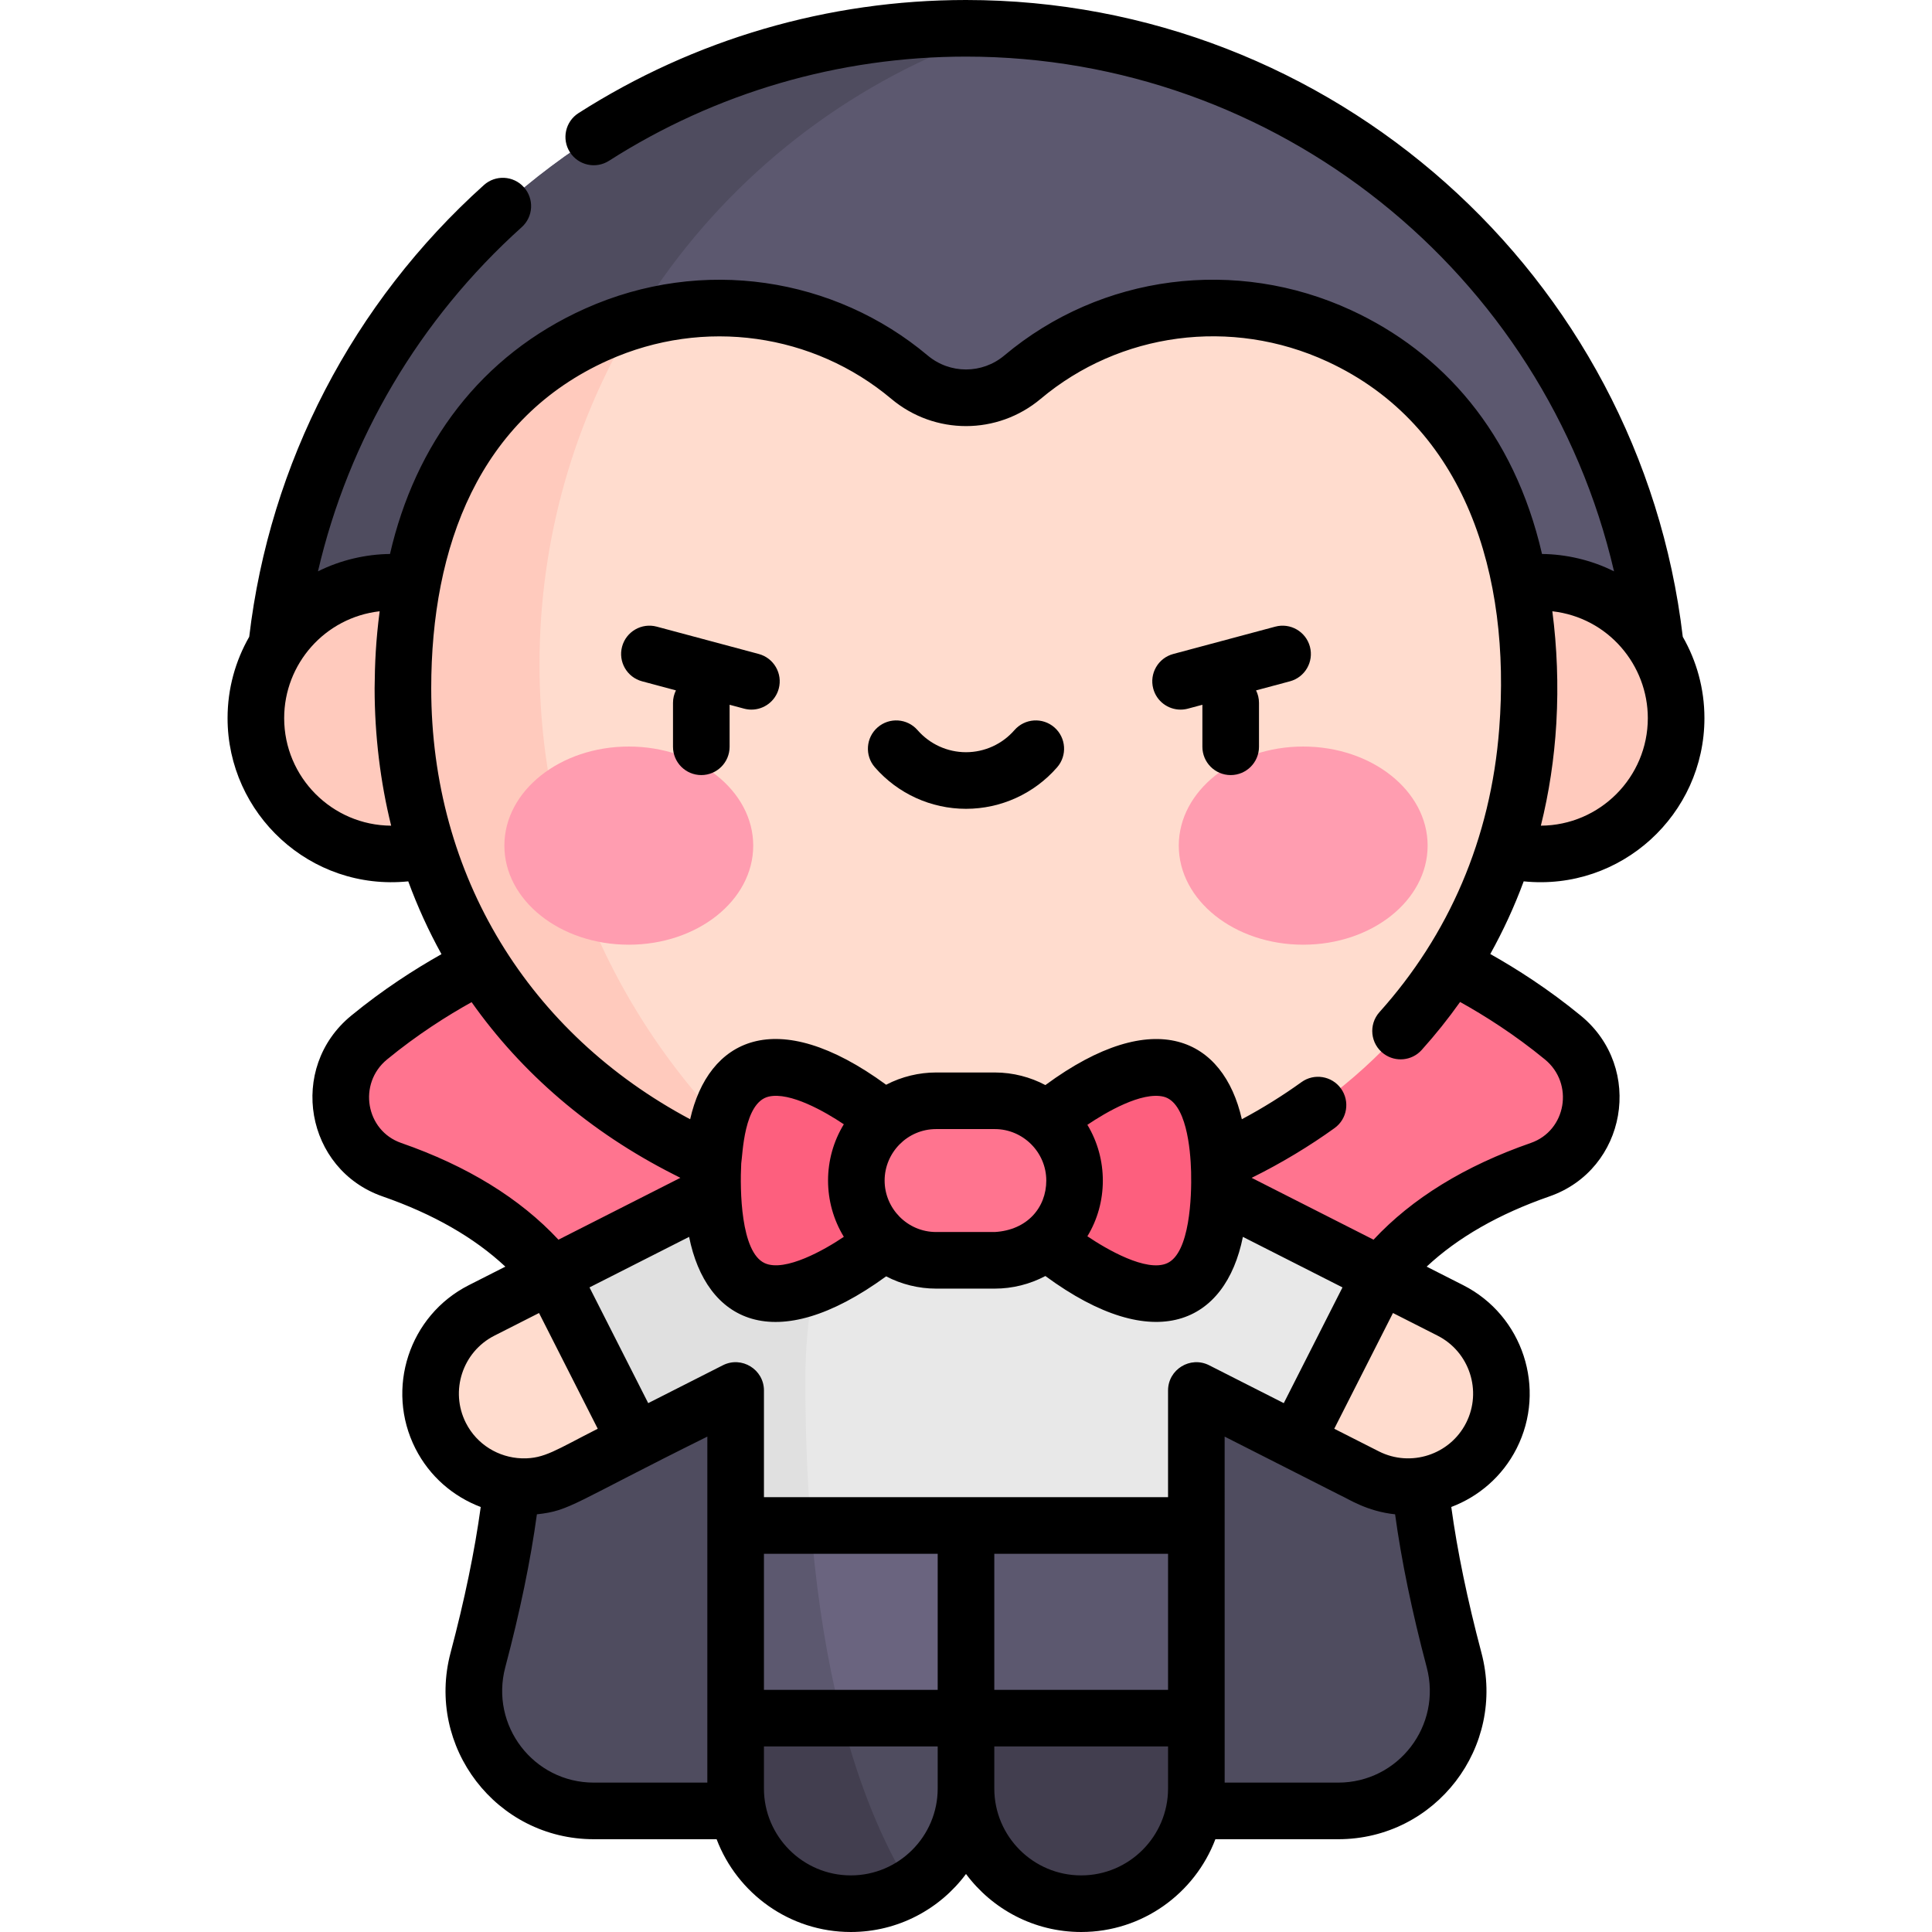 <svg id="Capa_1" enable-background="new 0 0 512 512" height="512" viewBox="0 0 512 512" width="512" xmlns="http://www.w3.org/2000/svg"><g><g><path d="m385.341 439.904c-5.162-19.459-9.953-42.902-9.953-62.879l-44.913-19.671h-37.041v122.558h61.194c20.901.001 36.072-19.806 30.713-40.008z" fill="#4f4c5f"/><path d="m126.659 439.904c5.162-19.459 9.953-42.902 9.953-62.879l44.913-19.671h37.041v122.558h-61.194c-20.9.001-36.072-19.806-30.713-40.008z" fill="#4f4c5f"/><path d="m414.189 274.973c-21.172-17.396-42.005-24.617-42.005-24.617h-232.367s-20.833 7.221-42.005 24.617c-12.268 10.08-8.949 29.793 6.048 35.008 14.537 5.055 31.01 13.595 42.284 27.899h219.713c11.275-14.304 27.747-22.844 42.284-27.899 14.997-5.214 18.316-24.928 6.048-35.008z" fill="#ff748f"/><path d="m256 404.272-11.136 27.995 11.136 23.059 30.524 24.587 30.524-24.587v-51.054l-30.524-27.246z" fill="#5c586f"/><path d="m256 404.272v51.054l-30.524 24.587-30.524-24.587v-51.054l30.524-27.246z" fill="#6a647f"/><path d="m168.488 381.927-18.512 9.394c-12.121 6.144-27.007 1.353-33.201-10.846-6.164-12.17-1.314-27.027 10.856-33.201l18.512-9.394 22.345 15.706z" fill="#ffdcce"/><path d="m343.512 381.927 18.512 9.394c12.121 6.144 27.007 1.353 33.201-10.846 6.164-12.17 1.314-27.027-10.856-33.201l-18.512-9.394-25.927 15.706z" fill="#ffdcce"/><path d="m213.882 387.375-18.929 16.896v51.054l30.524 24.587 4.254-3.426c-8.465-22.205-14.254-51.338-15.849-89.111z" fill="#5c586f"/><path d="m215.094 302.901-68.95 34.979 22.344 44.047 26.467-13.427v35.771h122.09v-35.771l26.467 13.427 22.344-44.047-68.95-34.979z" fill="#e8e8e8"/><path d="m256 455.326v18.65c0 16.846-13.652 30.524-30.524 30.524-16.852 0-30.524-13.662-30.524-30.524v-18.65z" fill="#4f4c5f"/><path d="m256 455.326v18.65c0 16.846 13.652 30.524 30.524 30.524 16.852 0 30.524-13.662 30.524-30.524v-18.65z" fill="#423e4f"/><path d="m439.798 191.298c0-101.347-82.452-183.798-183.798-183.798-101.347 0-183.798 82.451-183.798 183.798z" fill="#5c586f"/><path d="m142.978 176.07c0-78.762 51.524-145.479 122.701-168.315-3.206-.167-6.433-.255-9.679-.255-101.347 0-183.798 82.452-183.798 183.798h71.436c-.429-5.02-.66-10.097-.66-15.228z" fill="#4f4c5f"/><circle cx="408.188" cy="190.31" fill="#ffcabd" r="36.004"/><path d="m399.313 140.692c-13.659-47.013-65.507-72.249-110.149-52.151-6.326 2.848-12.446 6.588-18.185 11.408-8.653 7.268-21.304 7.268-29.958 0-5.085-4.271-10.469-7.694-16.031-10.4-45.272-22.026-98.91 3.736-112.602 52.184-3.654 12.929-5.61 26.572-5.61 40.671-.001 82.367 66.71 139.266 149.077 139.344 82.481.078 149.366-56.88 149.366-139.343 0-14.478-2.062-28.475-5.908-41.713z" fill="#ffdcce"/><path d="m211.719 315.973c-41.811-32.324-68.742-82.965-68.742-139.903 0-33.37 9.252-64.576 25.324-91.202-25.916 7.663-47.847 28.325-55.914 56.866-1.203 4.256-2.202 8.597-3.028 12.999-1.809-.279-3.661-.426-5.548-.426-19.885 0-36.004 16.12-36.004 36.004s16.12 36.004 36.004 36.004c3.261 0 6.418-.441 9.423-1.254 14.36 45.288 51.429 78.202 98.485 90.912z" fill="#ffcabd"/><g fill="#ff9db0"><ellipse cx="166.638" cy="224.098" rx="32.973" ry="26.258"/><ellipse cx="345.362" cy="224.098" rx="32.973" ry="26.258"/></g><path d="m214.912 404.271c-.966-11.891-1.484-24.73-1.484-38.606 0-22.671 5.617-44.026 15.523-62.765h-13.857l-68.951 34.979 22.345 44.047 26.467-13.427v35.771h19.957z" fill="#e0e0e0"/><path d="m238.043 326.043s-49.229 45.39-49.229-13.185 49.229-13.185 49.229-13.185z" fill="#fd5f7e"/><path d="m273.958 326.043s49.229 45.39 49.229-13.185-49.229-13.185-49.229-13.185z" fill="#fd5f7e"/><path d="m263.636 291.718h-15.561c-11.675 0-21.14 9.465-21.14 21.14 0 11.675 9.465 21.14 21.14 21.14h15.561c11.675 0 21.14-9.465 21.14-21.14 0-11.675-9.465-21.14-21.14-21.14z" fill="#ff748f"/><path d="m223.064 455.326h-28.112v18.65c0 16.862 13.672 30.523 30.524 30.523 5.752 0 11.128-1.592 15.718-4.354-7.208-11.736-13.418-26.492-18.13-44.819z" fill="#423e4f"/></g><g><path d="m256 214.345c9.255 0 18.057-4.008 24.148-10.998 2.721-3.123 2.396-7.86-.727-10.582-3.122-2.721-7.86-2.396-10.582.727-3.241 3.719-7.921 5.852-12.839 5.852s-9.598-2.133-12.84-5.853c-2.722-3.123-7.459-3.448-10.582-.727-3.123 2.722-3.448 7.459-.726 10.582 6.091 6.99 14.893 10.999 24.148 10.999z"/><path d="m170.161 180.555 8.966 2.402c-.49.998-.774 2.115-.774 3.302v11.644c0 4.142 3.358 7.5 7.5 7.5s7.5-3.358 7.5-7.5v-11.133l3.839 1.029c.65.174 1.303.257 1.946.257 3.311 0 6.342-2.21 7.24-5.561 1.072-4.001-1.303-8.113-5.304-9.186l-27.031-7.243c-3.997-1.072-8.113 1.302-9.186 5.303-1.071 4.002 1.303 8.114 5.304 9.186z"/><path d="m312.861 188.056c.643 0 1.296-.083 1.946-.257l3.839-1.029v11.134c0 4.142 3.358 7.5 7.5 7.5s7.5-3.358 7.5-7.5v-11.644c0-1.187-.283-2.305-.774-3.302l8.966-2.402c4.001-1.072 6.375-5.185 5.304-9.186-1.072-4.001-5.187-6.375-9.186-5.303l-27.031 7.243c-4.001 1.072-6.375 5.185-5.304 9.186.898 3.35 3.929 5.56 7.24 5.56z"/><path d="m108.191 233.569c2.456 6.68 5.391 13.126 8.804 19.293-6.954 3.912-15.418 9.31-23.945 16.316-16.868 13.859-12.12 40.77 8.346 47.887 13.4 4.659 24.291 10.904 32.524 18.607l-9.682 4.913c-15.825 8.028-22.175 27.443-14.151 43.285 3.774 7.434 10.065 12.759 17.311 15.5-1.588 11.602-4.258 24.544-7.99 38.61-6.623 24.969 12.132 49.432 37.963 49.432h32.539c5.443 14.354 19.329 24.588 35.566 24.588 12.488 0 23.588-6.053 30.524-15.378 6.936 9.325 18.036 15.378 30.524 15.378 16.237 0 30.123-10.234 35.564-24.587h32.54c25.823 0 44.59-24.448 37.962-49.432-3.731-14.066-6.401-27.009-7.989-38.611 7.247-2.743 13.539-8.07 17.314-15.506 8.021-15.835 1.671-35.25-14.153-43.278l-9.683-4.914c8.234-7.703 19.124-13.947 32.525-18.607 20.49-7.126 25.192-34.047 8.346-47.887-8.554-7.028-17.044-12.438-24.011-16.354 3.441-6.181 6.399-12.609 8.856-19.257 25.837 2.627 47.897-17.744 47.897-43.257 0-7.84-2.095-15.195-5.739-21.554-11.313-95.878-93.047-168.756-189.953-168.756-36.481 0-71.99 10.364-102.687 29.973-3.491 2.229-4.513 6.867-2.284 10.357 2.23 3.491 6.868 4.513 10.358 2.283 28.282-18.064 60.998-27.613 94.613-27.613 82.322 0 153.342 57.229 171.734 136.414-6.019-3.025-12.751-4.538-19.085-4.605-7.431-32.238-26.365-53.428-50.622-64.626-30.418-14.041-66.194-9.54-91.872 12.023-5.884 4.942-14.426 4.942-20.311 0-24.627-20.684-59.666-26.362-90.789-12.421-27.683 12.406-45.006 35.934-51.703 65.024-6.384.067-13.112 1.603-19.087 4.605 8.124-34.972 26.862-66.814 54.001-91.215 3.08-2.77 3.332-7.512.563-10.592s-7.511-3.332-10.592-.563c-34.723 31.221-56.759 73.681-62.19 119.713-3.643 6.359-5.738 13.714-5.738 21.553-.001 25.359 21.903 45.892 47.882 43.259zm-32.883-43.259c0-14.357 10.789-26.668 25.306-28.316-1.011 7.773-1.276 13.7-1.336 20.411 0 12.442 1.545 24.976 4.385 36.409-15.649-.082-28.355-12.837-28.355-28.504zm148.315 107.636c-5.589 9.141-5.559 20.72 0 29.824-4.933 3.352-15.579 9.441-20.966 6.98-6.374-2.915-6.59-19.448-6.223-26.433.381-2.273.661-16.174 7.284-17.708 5.641-1.316 14.957 4.004 19.905 7.337zm24.451 1.272h15.562c7.471 0 13.64 6.131 13.64 13.639v.001c0 7.151-5.034 13.137-13.64 13.64h-15.561c-.006 0-.012-.001-.019-.001-7.593-.008-13.622-6.25-13.622-13.639.001-7.375 6.017-13.64 13.64-13.64zm60.296-8.584c5.986 1.5 7.121 13.72 7.285 19.907.175 6.599-.345 21.485-6.318 24.21-5.492 2.51-16.154-3.738-21.172-7.124 5.414-8.859 5.512-20.422 0-29.539 4.95-3.34 14.39-8.862 20.205-7.454zm-105.918 121.138h46.048v36.054h-46.047v-36.054zm61.048 0h46.048v36.054h-46.048zm46.045-43.272v28.271h-107.09v-28.271c0-5.584-5.907-9.219-10.893-6.688l-19.779 10.034c-4.497-8.864-12.631-24.899-15.559-30.67l26.397-13.391c4.472 22.306 22.551 32.078 52.212 10.462 4.065 2.121 8.666 3.251 13.24 3.251h15.562c4.69 0 9.341-1.178 13.401-3.339 29.1 21.402 47.77 12.431 52.342-10.375l26.396 13.391c-6.177 12.177-11.409 22.491-15.559 30.67l-19.778-10.034c-4.978-2.525-10.892 1.096-10.892 6.689zm-206.972-87.732c8.002-6.576 15.961-11.603 22.404-15.187 13.28 18.812 31.382 34.413 53.481 45.614.617.313 1.226.638 1.849.944l-32.311 16.392c-10.197-10.944-24.184-19.552-41.673-25.633-9.413-3.274-11.548-15.724-3.75-22.13zm20.893 96.318c-4.286-8.461-.895-18.834 7.56-23.124l11.823-6 15.559 30.67c-11.099 5.633-14.119 7.936-19.842 7.846-.121-.001-.242-.001-.363-.006-6.051-.222-11.811-3.623-14.737-9.386zm10.442 64.741c3.896-14.685 6.705-28.278 8.377-40.519 8.887-.96 9.247-2.791 45.17-20.593-.005 52.404-.003 39.436-.003 91.698h-30.08c-15.963 0-27.566-15.117-23.464-30.586zm91.568 55.173c-12.714 0-23.023-10.357-23.023-23.024v-11.15h46.047v11.15c0 12.695-10.329 23.024-23.024 23.024zm61.048 0c-12.695 0-23.024-10.329-23.024-23.024v-11.15h46.048v11.15c0 12.625-10.27 23.024-23.024 23.024zm68.104-24.587h-30.08l-.003-91.698c31.992 16.232 30.084 15.264 30.685 15.569 2.037.895 6.965 4.242 14.485 5.024 1.672 12.241 4.481 25.834 8.376 40.519 4.109 15.488-7.521 30.586-23.463 30.586zm33.909-95.333c-4.308 8.486-14.704 11.802-23.098 7.563-.631-.319-11.846-6.01-11.846-6.01l15.559-30.67 11.824 6c8.452 4.288 11.844 14.662 7.561 23.117zm19.808-158.267c2.169-8.708 3.536-17.724 4.09-26.984.008-.131.014-.263.021-.395.565-9.886.175-19.932-1.068-29.439 14.854 1.692 25.303 14.29 25.303 28.316.001 15.663-12.701 28.416-28.346 28.502zm-247.155-123.34c25.421-11.391 54.421-7.071 75.008 10.219 11.5 9.652 28.147 9.622 39.605 0 20.937-17.585 50.468-21.649 75.938-9.891 36.783 16.981 48.673 56.817 45.579 97.206-2.235 29.443-13.5 54.894-31.738 75.208-2.964 3.302-2.433 8.449 1.169 11.076 3.072 2.255 7.411 1.856 10.011-1.037 3.663-4.077 7.056-8.322 10.175-12.722 6.458 3.588 14.453 8.632 22.491 15.236 7.794 6.403 5.666 18.855-3.75 22.129-17.489 6.081-31.476 14.689-41.673 25.633l-32.306-16.389c7.951-3.926 15.521-8.531 21.977-13.189 3.394-2.447 4.092-7.145 1.698-10.47 0 0 0 0-.001-.001-.002-.002-.003-.005-.005-.008-2.424-3.358-7.111-4.118-10.471-1.693-4.718 3.405-10.269 6.894-15.793 9.828-4.846-21.326-22.99-30.459-52.067-9.051-3.932-2.092-8.553-3.334-13.368-3.338-.011 0-.022-.001-.033-.001h-15.561c-.011 0-.022.001-.034.001-4.421.004-9.058 1.074-13.204 3.249-29.35-21.484-47.161-11.899-51.941 9.144-42.581-22.676-68.618-64.367-68.618-114.208.001-37.624 12.727-71.612 46.912-86.931z"/></g></g></svg>